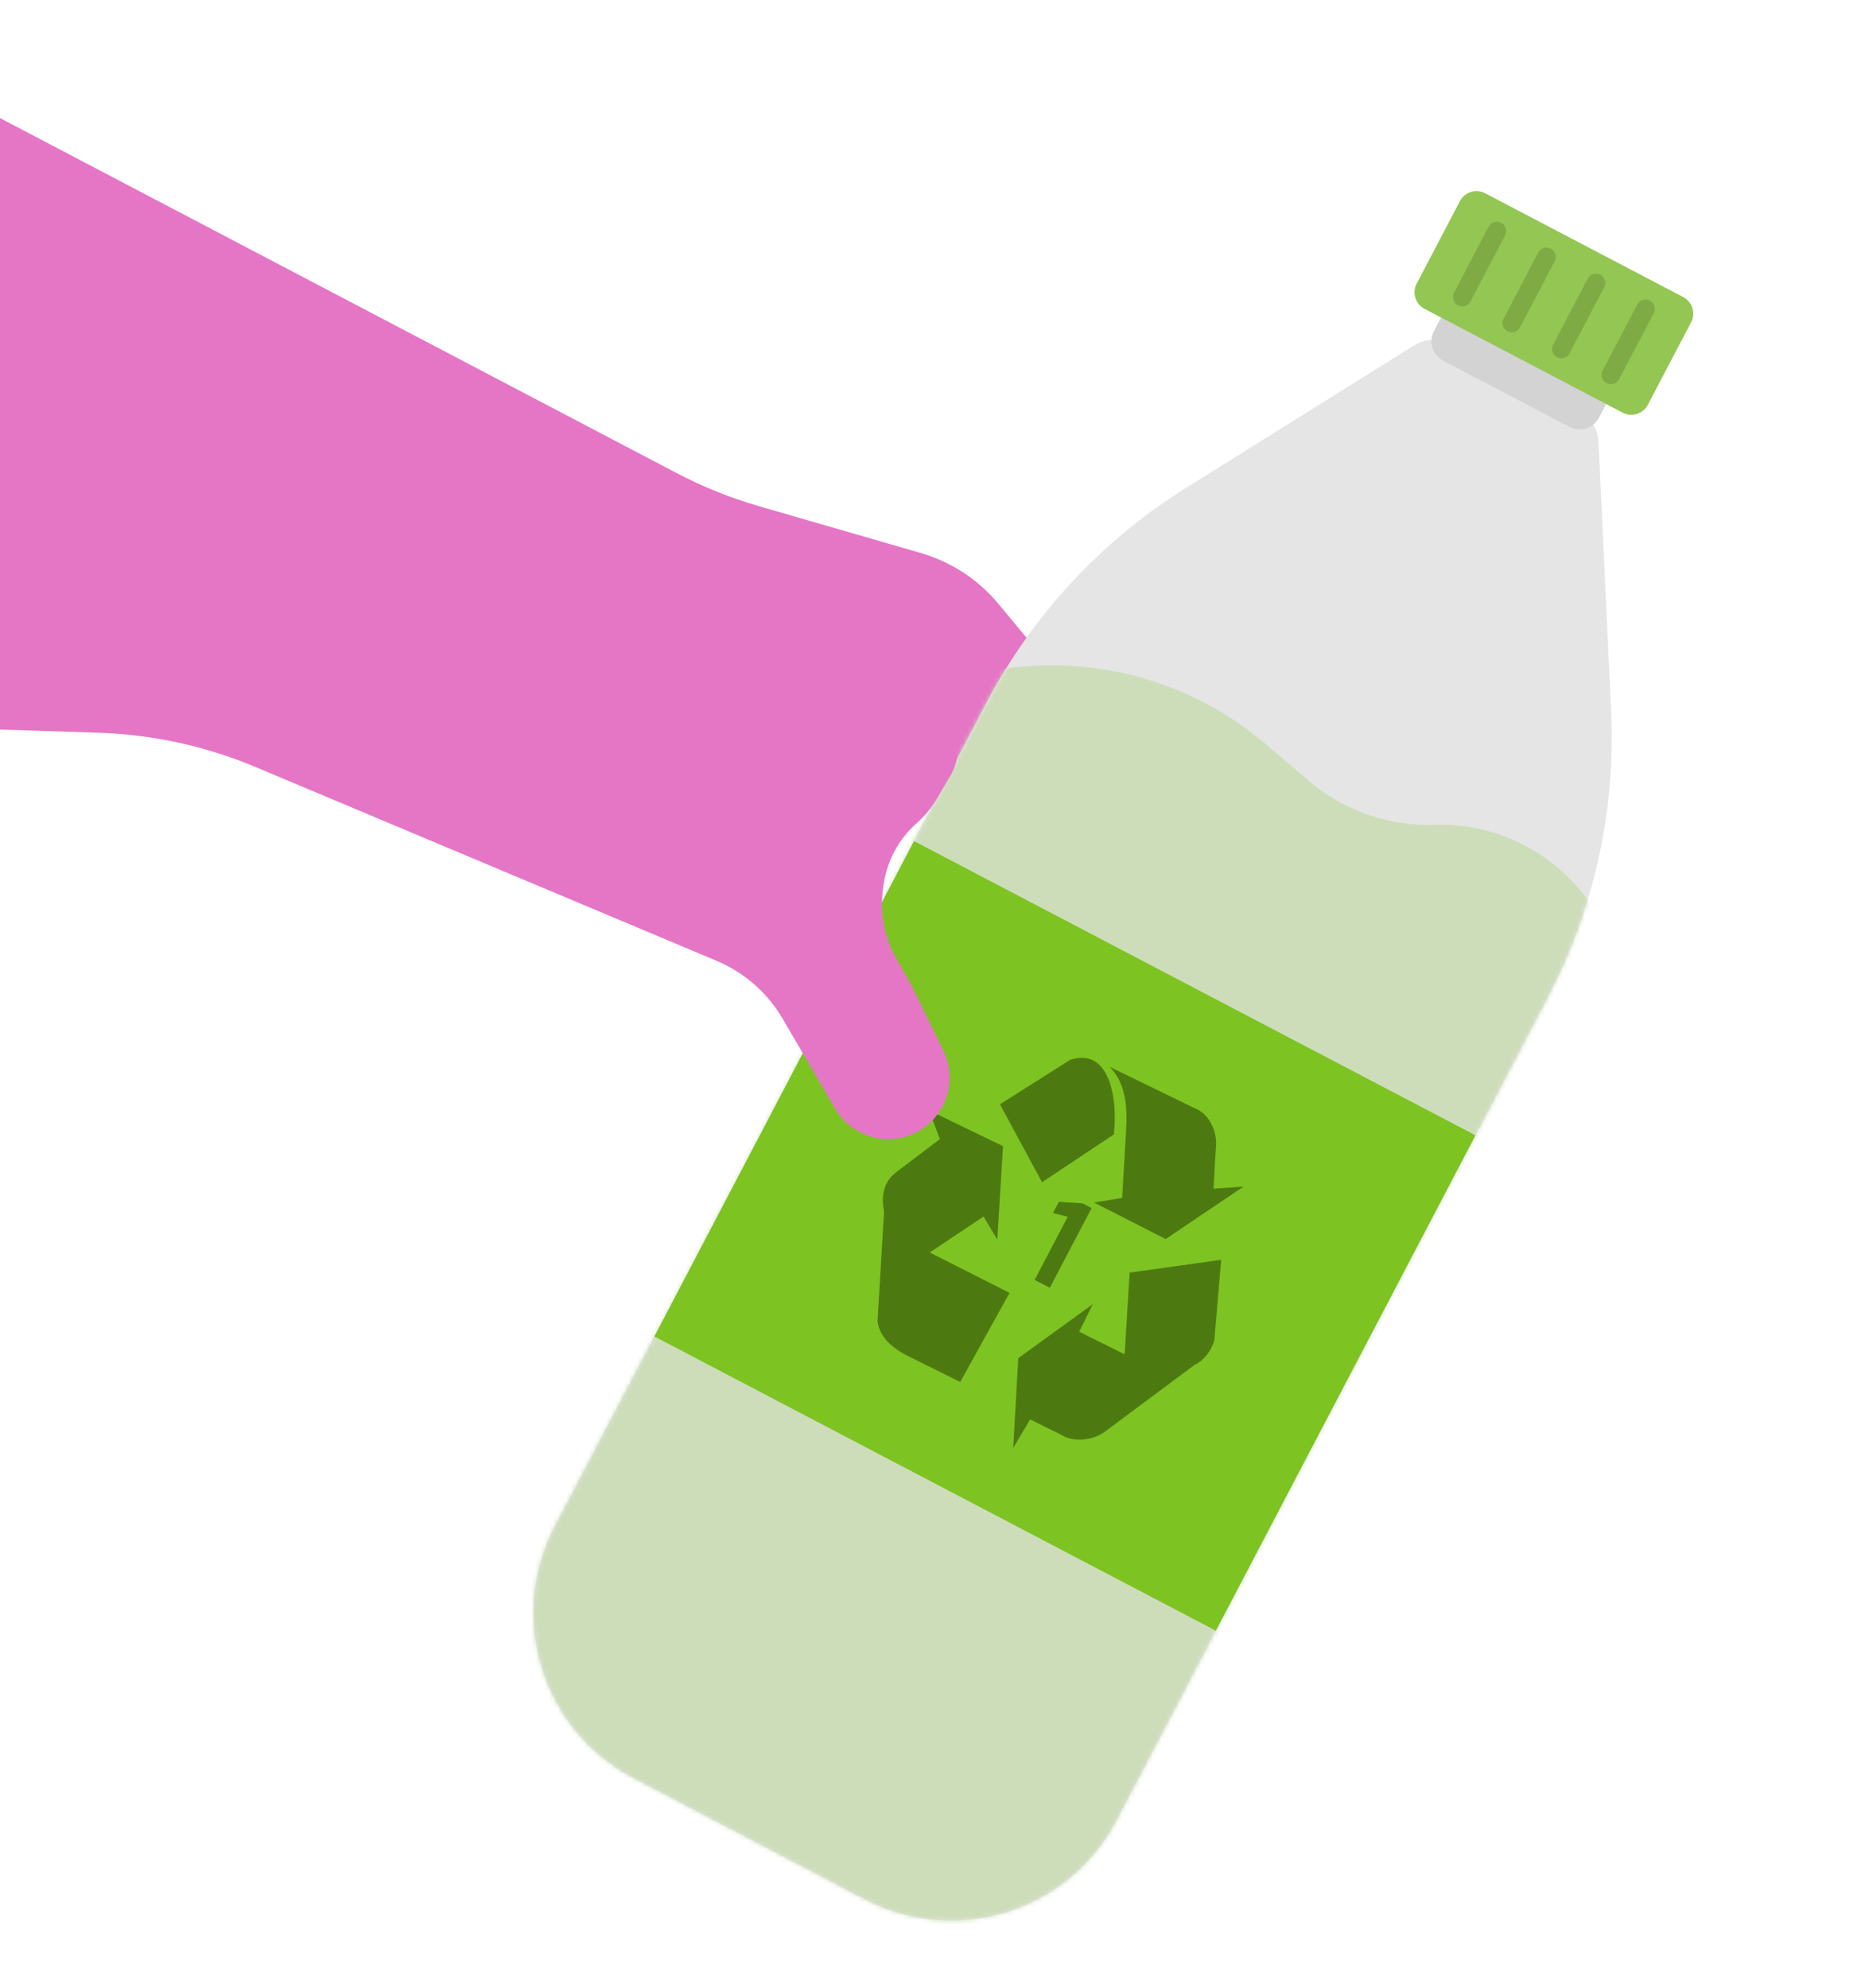<svg width="423" height="451" viewBox="0 0 423 451" fill="none" xmlns="http://www.w3.org/2000/svg">
<path d="M247.847 162.739L226.425 136.936C221.862 131.44 215.754 127.439 208.893 125.453L172.128 114.81C165.674 112.941 159.425 110.427 153.476 107.306L-0.605 26.463C-12.517 20.213 -27.221 23.878 -34.807 34.986C-42.962 46.928 -40.04 63.202 -28.241 71.561L108.179 168.202C128.272 182.435 152.91 188.755 177.373 185.951L189.827 184.524C196.32 183.779 202.723 182.401 208.947 180.407L212.871 179.15L220.639 177.548C224.147 176.824 227.787 177.859 230.389 180.32C233.363 183.134 237.657 184.056 241.524 182.711L242.365 182.419C250.56 179.569 253.388 169.414 247.847 162.739Z" fill="#E576C6"/>
<path fill-rule="evenodd" clip-rule="evenodd" d="M259.211 298.655L279.971 295.754L278.414 314.066C275.512 323.052 264.939 321.632 258.053 317.594L259.211 298.655V298.655Z" fill="#629224"/>
<path fill-rule="evenodd" clip-rule="evenodd" d="M250.864 305.813L233.953 318.057L232.812 338.412L236.644 331.945L243.906 335.547C246.41 337.125 250.952 336.828 253.836 334.557L274.065 319.486C269.047 321.47 264.591 320.413 260.041 318.156L247.774 312.071L250.864 305.813V305.813Z" fill="#629224"/>
<path fill-rule="evenodd" clip-rule="evenodd" d="M239.351 278.148L229.802 260.481L245.688 250.415C254.217 247.485 256.652 258.307 255.626 267.314L239.351 278.148V278.148Z" fill="#629224"/>
<path fill-rule="evenodd" clip-rule="evenodd" d="M251.142 282.763L267.383 291.038L285.035 279.146L278.223 279.626L278.761 270.426C279.232 267.04 277.407 262.91 274.48 261.616L254.692 251.99C258.113 255.496 258.762 260.405 258.426 266.171L257.519 281.712L251.142 282.763V282.763Z" fill="#629224"/>
<path fill-rule="evenodd" clip-rule="evenodd" d="M213.757 261.876L216.17 268.377L206.413 275.777C201.741 279.104 203.167 285.309 204.765 288.016C206.339 290.681 209.954 292.698 213.453 294.365L226.077 285.939L229.199 291.16L230.495 269.975L213.757 261.876L213.757 261.876Z" fill="#629224"/>
<path fill-rule="evenodd" clip-rule="evenodd" d="M203.616 283.204L202.032 309.612C202.447 313.596 205.933 316.22 210.006 318.104L220.788 323.457L231.967 303.252L211.613 292.942C208.32 291.583 204.583 288.767 203.616 283.204V283.204Z" fill="#629224"/>
<path d="M237.671 300.296L245.17 285.986L241.834 285.127L243.161 282.595L248.541 282.946L250.582 284.015L241.106 302.096L237.671 300.296Z" fill="#629224"/>
<path d="M340.636 61.411C341.178 60.377 342.456 59.977 343.49 60.52V60.52C344.525 61.062 344.924 62.339 344.382 63.374L336.53 78.355C335.988 79.389 334.71 79.788 333.676 79.246V79.246C332.642 78.704 332.243 77.426 332.785 76.392L340.636 61.411Z" fill="#629224"/>
<path d="M351.872 67.299C352.414 66.265 353.692 65.866 354.726 66.408V66.408C355.76 66.95 356.159 68.228 355.617 69.262L347.766 84.243C347.224 85.278 345.946 85.677 344.912 85.135V85.135C343.877 84.593 343.478 83.315 344.021 82.281L351.872 67.299Z" fill="#629224"/>
<path d="M363.108 73.189C363.65 72.155 364.928 71.756 365.962 72.298V72.298C366.997 72.84 367.396 74.118 366.854 75.152L359.002 90.133C358.46 91.167 357.182 91.566 356.148 91.024V91.024C355.114 90.482 354.715 89.204 355.257 88.17L363.108 73.189Z" fill="#629224"/>
<path d="M223.727 159.448C234.184 139.497 249.764 122.689 268.867 110.753L320.765 78.326C323.312 76.735 326.512 76.614 329.172 78.008L358.036 93.135C360.696 94.529 362.417 97.229 362.558 100.229L365.424 161.358C366.479 183.859 361.524 206.235 351.067 226.186L253.188 412.946C242.347 433.631 216.79 441.611 196.106 430.77L143.672 403.29C122.987 392.449 115.007 366.893 125.848 346.208L223.727 159.448Z" fill="#E5E5E5"/>
<mask id="mask0_131_6866" style="mask-type:alpha" maskUnits="userSpaceOnUse" x="121" y="77" width="245" height="359">
<path d="M223.727 159.448C234.184 139.497 249.764 122.689 268.867 110.753L320.765 78.326C323.312 76.735 326.512 76.614 329.172 78.008L358.036 93.135C360.696 94.529 362.417 97.229 362.558 100.229L365.424 161.358C366.479 183.859 361.524 206.235 351.067 226.186L253.188 412.946C242.347 433.631 216.79 441.611 196.106 430.77L143.672 403.29C122.987 392.449 115.007 366.893 125.848 346.208L223.727 159.448Z" fill="#E5E5E5"/>
</mask>
<g mask="url(#mask0_131_6866)">
<path d="M296.909 177.152L287.126 168.823C253.109 139.867 201.488 146.84 176.372 183.782L97.403 299.938C63.653 349.58 77.755 417.31 128.512 449.358C180.921 482.448 250.415 463.78 279.187 408.881L363.422 248.155C378.239 219.884 357.115 186.123 325.211 187.085C314.872 187.396 304.786 183.856 296.909 177.152Z" fill="#CDDDB9"/>
</g>
<path d="M207.308 190.777L334.648 257.515L275.761 369.874L148.421 303.136L207.308 190.777Z" fill="#7DC322"/>
<path fill-rule="evenodd" clip-rule="evenodd" d="M256.211 288.655L276.971 285.754L275.414 304.066C272.512 313.052 261.939 311.632 255.053 307.594L256.211 288.655V288.655Z" fill="#4C7A11"/>
<path fill-rule="evenodd" clip-rule="evenodd" d="M247.864 295.813L230.953 308.057L229.812 328.412L233.644 321.945L240.906 325.547C243.41 327.125 247.952 326.828 250.836 324.557L271.065 309.486C266.047 311.47 261.591 310.413 257.041 308.156L244.774 302.071L247.864 295.813V295.813Z" fill="#4C7A11"/>
<path fill-rule="evenodd" clip-rule="evenodd" d="M236.351 268.148L226.802 250.481L242.688 240.415C251.217 237.485 253.652 248.307 252.626 257.314L236.351 268.148V268.148Z" fill="#4C7A11"/>
<path fill-rule="evenodd" clip-rule="evenodd" d="M248.142 272.763L264.383 281.038L282.035 269.146L275.223 269.626L275.761 260.426C276.232 257.04 274.407 252.91 271.48 251.616L251.692 241.99C255.113 245.496 255.762 250.405 255.426 256.171L254.519 271.712L248.142 272.763V272.763Z" fill="#4C7A11"/>
<path fill-rule="evenodd" clip-rule="evenodd" d="M210.757 251.876L213.17 258.377L203.413 265.777C198.741 269.104 200.167 275.309 201.765 278.016C203.339 280.681 206.954 282.698 210.453 284.365L223.077 275.939L226.199 281.16L227.495 259.975L210.757 251.876L210.757 251.876Z" fill="#4C7A11"/>
<path fill-rule="evenodd" clip-rule="evenodd" d="M200.616 273.204L199.032 299.612C199.447 303.596 202.933 306.22 207.006 308.104L217.788 313.457L228.967 293.252L208.613 282.942C205.32 281.583 201.583 278.767 200.616 273.204V273.204Z" fill="#4C7A11"/>
<path d="M234.671 290.296L242.17 275.986L238.834 275.127L240.161 272.595L245.541 272.946L247.582 274.015L238.106 292.096L234.671 290.296Z" fill="#4C7A11"/>
<path d="M326.482 72.694C327.764 70.248 330.786 69.305 333.232 70.587L361.828 85.573C364.273 86.855 365.217 89.877 363.935 92.323L362.689 94.702C361.407 97.148 358.385 98.091 355.939 96.809L327.343 81.823C324.897 80.541 323.954 77.519 325.236 75.073L326.482 72.694Z" fill="#D3D3D3"/>
<path d="M331.127 45.614C332.212 43.545 334.767 42.747 336.836 43.831L381.779 67.386C383.848 68.47 384.646 71.025 383.562 73.094L373.747 91.82C372.663 93.889 370.107 94.687 368.039 93.603L323.095 70.048C321.027 68.964 320.229 66.408 321.313 64.34L331.127 45.614Z" fill="#94C653"/>
<path d="M337.636 51.412C338.178 50.377 339.456 49.978 340.49 50.52V50.52C341.525 51.062 341.924 52.34 341.382 53.375L333.53 68.356C332.988 69.39 331.71 69.789 330.676 69.247V69.247C329.642 68.705 329.243 67.427 329.785 66.393L337.636 51.412Z" fill="#7FAB45"/>
<path d="M348.872 57.3C349.414 56.266 350.692 55.867 351.726 56.409V56.409C352.76 56.951 353.159 58.229 352.617 59.263L344.766 74.245C344.224 75.279 342.946 75.678 341.912 75.136V75.136C340.877 74.594 340.478 73.316 341.021 72.282L348.872 57.3Z" fill="#7FAB45"/>
<path d="M360.108 63.19C360.65 62.156 361.928 61.757 362.962 62.299V62.299C363.997 62.841 364.396 64.119 363.854 65.153L356.002 80.134C355.46 81.168 354.182 81.567 353.148 81.025V81.025C352.114 80.483 351.715 79.205 352.257 78.171L360.108 63.19Z" fill="#7FAB45"/>
<path d="M371.344 69.078C371.886 68.043 373.164 67.644 374.198 68.186V68.186C375.233 68.729 375.632 70.006 375.09 71.041L367.238 86.022C366.696 87.056 365.418 87.455 364.384 86.913V86.913C363.35 86.371 362.951 85.093 363.493 84.059L371.344 69.078Z" fill="#7FAB45"/>
<path d="M162.514 217.927L57.924 173.967C46.672 169.238 34.649 166.609 22.45 166.209L-29.021 164.523C-48.169 163.896 -65.86 154.14 -76.609 138.281C-101.341 101.787 -79.472 51.985 -35.867 45.5L-14.452 42.315C11.776 38.414 38.07 48.949 54.35 69.879L64.419 82.825C74.962 96.38 88.817 106.991 104.652 113.637L209.305 157.564C216.726 160.679 219.553 169.726 215.226 176.512L212.504 181.14C211.28 183.221 209.735 185.097 207.927 186.698C203.839 190.317 201.172 195.273 200.404 200.679L200.288 201.501C199.508 206.996 200.56 212.595 203.283 217.432L206.909 223.875L213.969 238.31C216.514 243.514 215.574 249.75 211.608 253.973C205.23 260.764 194.113 259.504 189.416 251.459L177.528 231.098C174.083 225.197 168.813 220.574 162.514 217.927Z" fill="#E576C6"/>
</svg>
